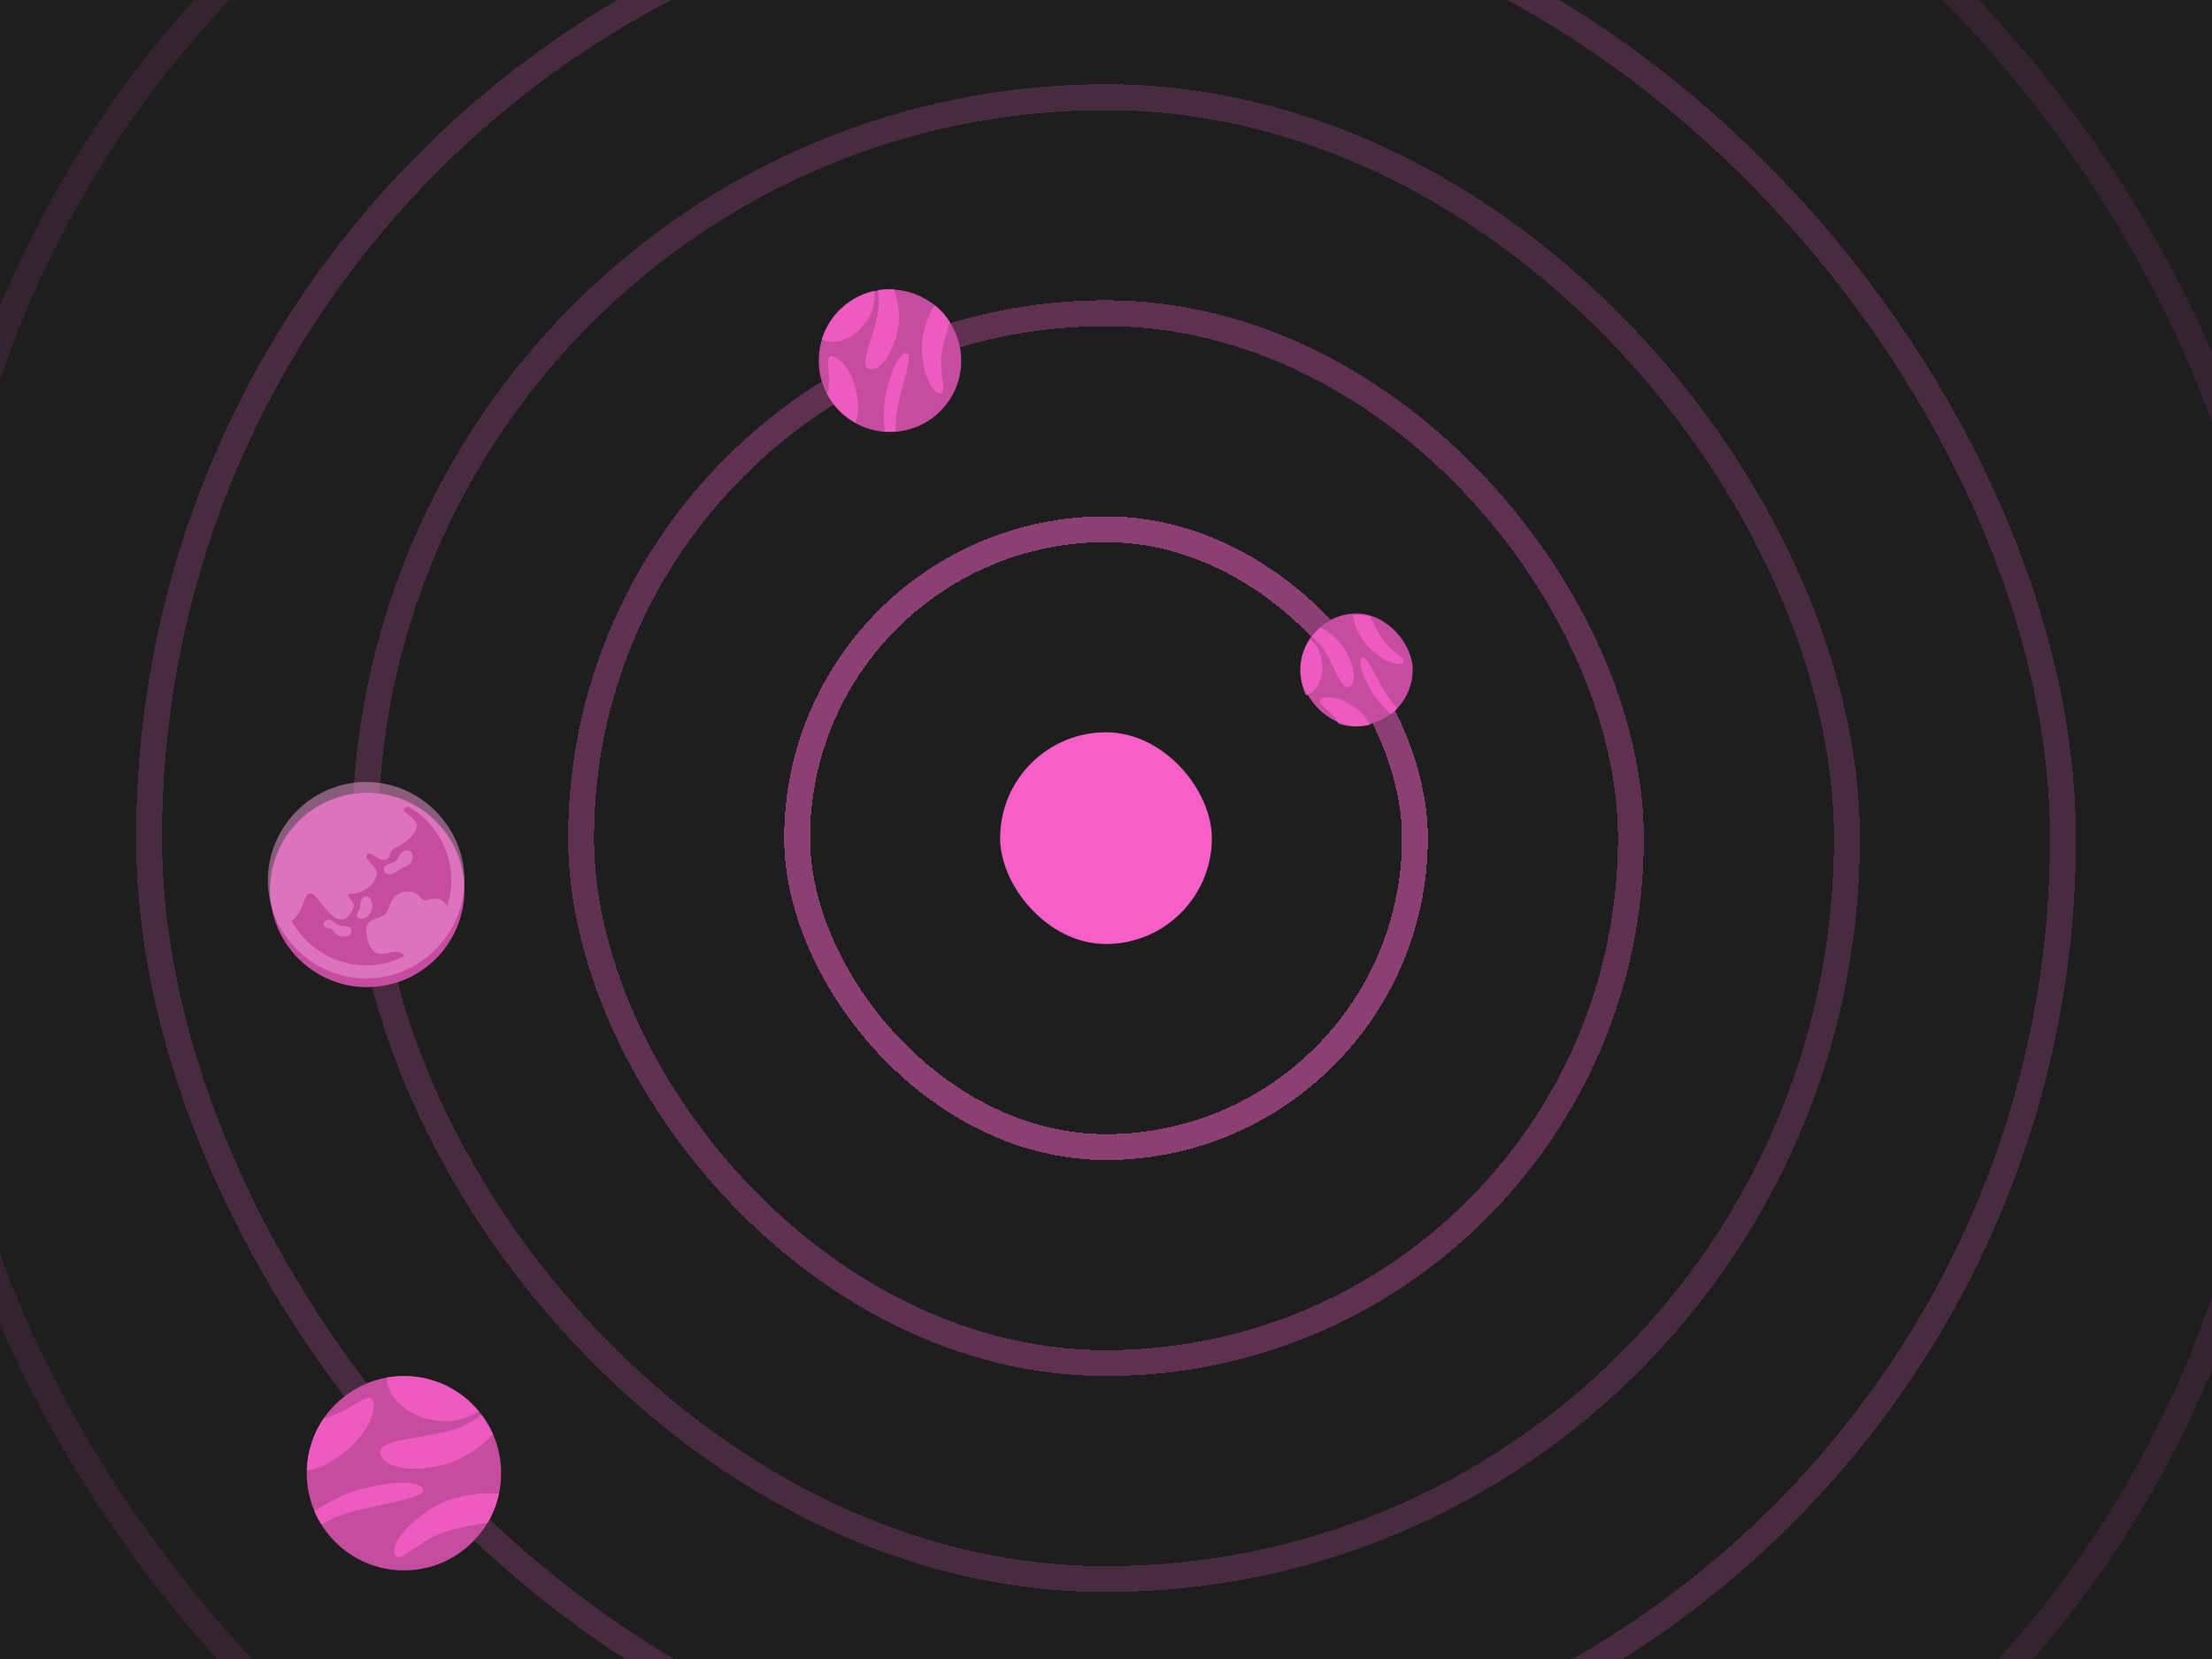 <svg width="1024" height="768" viewBox="0 0 1024 768" fill="none" xmlns="http://www.w3.org/2000/svg">
<g clip-path="url(#clip0_49_48)">
<rect width="1024" height="768" fill="#1E1E1E"/>
<g filter="url(#filter0_d_49_48)">
<rect x="463" y="335" width="98" height="98" rx="49" fill="#F75FC8"/>
</g>
<g opacity="0.5" filter="url(#filter1_d_49_48)">
<rect x="369" y="241" width="286" height="286" rx="143" stroke="#F75FC8" stroke-width="12" shape-rendering="crispEdges"/>
</g>
<g opacity="0.3" filter="url(#filter2_d_49_48)">
<rect x="269" y="141" width="486" height="486" rx="243" stroke="#F75FC8" stroke-width="12" shape-rendering="crispEdges"/>
</g>
<g opacity="0.2" filter="url(#filter3_d_49_48)">
<rect x="169" y="41" width="686" height="686" rx="343" stroke="#F75FC8" stroke-width="12" shape-rendering="crispEdges"/>
</g>
<g opacity="0.2" filter="url(#filter4_d_49_48)">
<rect x="69" y="-59" width="886" height="886" rx="443" stroke="#F75FC8" stroke-width="12" shape-rendering="crispEdges"/>
</g>
<g opacity="0.1" filter="url(#filter5_d_49_48)">
<rect x="-31" y="-159" width="1086" height="1086" rx="484" stroke="#F75FC8" stroke-width="12" shape-rendering="crispEdges"/>
</g>
<g filter="url(#filter6_d_49_48)">
<rect x="602" y="280" width="52" height="52" rx="26" fill="black"/>
</g>
<g filter="url(#filter7_d_49_48)">
<path d="M379 163C379 144.775 393.775 130 412 130V130C430.225 130 445 144.775 445 163V163C445 181.225 430.225 196 412 196V196C393.775 196 379 181.225 379 163V163Z" fill="black"/>
</g>
<g filter="url(#filter8_d_49_48)">
<path d="M125 408C125 383.147 145.147 363 170 363V363C194.853 363 215 383.147 215 408V408C215 432.853 194.853 453 170 453V453C145.147 453 125 432.853 125 408V408Z" fill="black"/>
</g>
<g filter="url(#filter9_d_49_48)">
<path d="M142 678C142 653.147 162.147 633 187 633V633C211.853 633 232 653.147 232 678V678C232 702.853 211.853 723 187 723V723C162.147 723 142 702.853 142 678V678Z" fill="black"/>
</g>
<g opacity="0.8" filter="url(#filter10_d_49_48)">
<rect x="602" y="280" width="52" height="52" rx="26" fill="#F75FC8"/>
</g>
<g opacity="0.8" filter="url(#filter11_d_49_48)">
<path d="M379 163C379 144.775 393.775 130 412 130V130C430.225 130 445 144.775 445 163V163C445 181.225 430.225 196 412 196V196C393.775 196 379 181.225 379 163V163Z" fill="#F75FC8"/>
</g>
<g opacity="0.8" filter="url(#filter12_d_49_48)">
<path d="M125 408C125 383.147 145.147 363 170 363V363C194.853 363 215 383.147 215 408V408C215 432.853 194.853 453 170 453V453C145.147 453 125 432.853 125 408V408Z" fill="#F75FC8"/>
</g>
<g opacity="0.5" clip-path="url(#clip1_49_48)">
<path d="M134.215 427.14C140.951 422.057 140.728 413.497 143.271 413.497C144.653 413.497 146.036 414.701 148.445 417.777C152.549 423.083 155.27 425.713 158.036 425.713C160.623 425.713 163.79 421.923 163.79 418.892C163.79 417.465 161.114 415.637 161.114 414.567C161.114 413.943 161.738 413.631 162.63 413.631C168.92 413.631 174.452 408.369 174.452 404.178C174.452 401.191 169.589 398.427 169.589 396.51C169.589 395.707 170.258 395.172 171.061 395.172C171.597 395.172 172.221 395.395 173.024 395.974C177.886 399.809 180.161 397.803 180.607 395.35C180.786 394.325 181.366 393.255 183.909 392.006C189.217 389.197 192.964 385.363 192.964 382.376C192.964 379.032 186.897 376.178 186.897 374.885C186.897 374.172 188.012 373.548 190.956 372.656C186.362 368.465 179.046 365.389 169.456 365.389C144.252 366.369 127.881 384.382 127.747 407.478C127.702 414.701 129.977 421.879 134.215 427.14ZM189.395 445.153C198.138 439.58 204.562 432.802 208.666 424.955C207.907 419.248 205.186 415.949 201.35 415.949C200.324 415.949 199.031 416.127 197.871 416.528C196.309 417.019 195.997 416.93 194.748 415.503C192.964 413.452 191.403 412.739 188.949 412.739C184.31 412.739 181.633 415.146 179.626 421.166C179.046 422.994 178.243 423.618 175.121 424.821L173.247 425.49C169.768 426.828 168.875 429.325 170.08 434.586C171.151 439.223 173.381 441.586 176.548 441.586C179.403 441.586 181.143 440.56 183.105 440.56C185.96 440.471 187.388 442.344 189.395 445.153ZM180.251 404.758C183.15 404.758 184.444 402.172 187.7 401.191C189.841 400.567 191.001 398.382 191.001 396.51C191.001 394.993 190.243 393.7 188.592 393.7C186.852 393.7 185.247 395.038 184.176 397.312C183.596 398.605 182.615 399.229 180.251 399.898C178.377 400.478 177.708 401.146 177.708 402.573C177.708 404.089 178.912 404.758 180.251 404.758ZM167.314 425.357C169.857 425.357 172.355 422.414 172.355 419.783C172.355 416.528 171.017 415.013 169.456 415.013C167.76 415.013 166.69 417.019 166.69 420.051C166.69 421.79 165.173 421.834 165.173 423.573C165.173 424.643 166.021 425.357 167.314 425.357ZM159.508 433.516C161.471 433.516 162.675 432.49 162.675 430.885C162.675 429.637 161.738 428.834 160.4 428.834C155.003 428.834 154.779 425.802 152.192 425.802C150.765 425.802 149.783 426.649 149.783 427.898C149.783 428.879 150.765 429.637 152.103 429.637C154.958 429.637 153.62 433.516 159.508 433.516ZM169.5 452.955C194.391 452.955 215 432.312 215 407.478C215 382.599 194.347 362 169.456 362C144.609 362 124 382.599 124 407.478C124 432.312 144.653 452.955 169.5 452.955ZM169.5 446.892C147.954 446.892 130.067 429.013 130.067 407.478C130.067 385.943 147.91 368.064 169.456 368.064C191.001 368.064 208.933 385.943 208.933 407.478C208.933 429.013 191.046 446.892 169.5 446.892Z" fill="#F59AD9"/>
</g>
<g opacity="0.8" filter="url(#filter13_d_49_48)">
<path d="M142 678C142 653.147 162.147 633 187 633V633C211.853 633 232 653.147 232 678V678C232 702.853 211.853 723 187 723V723C162.147 723 142 702.853 142 678V678Z" fill="#F75FC8"/>
</g>
<g opacity="0.8" filter="url(#filter14_d_49_48)">
<path fill-rule="evenodd" clip-rule="evenodd" d="M179.018 633.706C181.608 633.242 184.276 633 187 633C200.969 633 213.452 639.365 221.705 649.353C216.942 652.167 211.822 653.956 207 653.956C191.871 653.956 179.544 644.956 179.018 633.706ZM223.047 651.058C219.213 653.679 214.465 656.557 208.845 658.115C204.082 659.436 198.827 660.346 193.941 661.191C183.54 662.992 174.814 664.502 176.081 669.073C177.944 675.791 191.534 677.886 206.436 673.754C214.624 671.483 222.814 665.746 228.222 659.923C226.834 656.761 225.092 653.79 223.047 651.058ZM230.972 687.608C225.484 686.828 218.301 687.392 210.763 689.483C195.862 693.615 180.812 708.71 182.585 715.101C183.52 718.475 186.444 716.47 191.188 713.216L191.188 713.216L191.189 713.216C195.432 710.306 201.132 706.397 208.168 704.446C212.93 703.125 218.179 702.191 223.058 701.322L223.058 701.322C223.983 701.157 224.893 700.995 225.785 700.833C228.172 696.788 229.944 692.336 230.972 687.608ZM148.692 701.622C152.621 699.594 157.413 697.347 162.887 695.829C167.65 694.509 172.851 693.405 177.687 692.38C187.982 690.196 196.619 688.364 195.834 685.533C194.68 681.373 181.665 681.35 166.763 685.483C159.189 687.583 151.322 691.602 145.569 695.592C146.46 697.689 147.506 699.703 148.692 701.622ZM142.018 676.734C156.773 674.616 173 657.807 173 646.956C173 640.834 169.647 642.846 164.206 646.112C160.344 648.429 155.432 651.377 149.92 652.497C145.148 659.421 142.266 667.748 142.018 676.734Z" fill="#F75FC8"/>
</g>
<g opacity="0.8" filter="url(#filter15_d_49_48)">
<path fill-rule="evenodd" clip-rule="evenodd" d="M380.374 153.264C380.933 151.42 381.662 149.599 382.567 147.823C387.21 138.711 395.51 132.685 404.767 130.621C405.02 134.663 404.485 138.597 402.882 141.742C397.854 151.61 387.888 156.659 380.374 153.264ZM406.326 130.312C406.761 133.684 407.06 137.738 406.209 141.921C405.488 145.467 404.334 149.197 403.262 152.664C400.98 160.047 399.065 166.241 402.467 166.933C407.468 167.95 413.352 159.783 415.609 148.689C416.849 142.594 415.828 135.346 413.828 129.883C411.304 129.738 408.787 129.886 406.326 130.312ZM432.799 137.29C430.467 140.61 428.448 145.483 427.306 151.094C425.049 162.187 429.893 177.02 434.651 177.988C437.162 178.499 436.826 175.925 436.281 171.75L436.281 171.75C435.793 168.015 435.137 162.998 436.203 157.76C436.924 154.215 438.059 150.481 439.114 147.01L439.114 147.01C439.314 146.352 439.511 145.704 439.702 145.069C437.856 142.167 435.542 139.532 432.799 137.29ZM414.595 195.616C414.578 192.378 414.706 188.506 415.535 184.431C416.256 180.886 417.265 177.126 418.203 173.631C420.2 166.191 421.876 159.948 419.769 159.519C416.671 158.889 412.331 167.371 410.074 178.464C408.927 184.103 408.934 190.57 409.624 195.649C411.288 195.764 412.95 195.752 414.595 195.616ZM396.143 191.698C399.666 181.369 394.095 165.199 387.017 161.592C383.024 159.558 383.222 162.414 383.544 167.048C383.772 170.337 384.062 174.521 382.961 178.488C385.891 183.902 390.365 188.549 396.143 191.698Z" fill="#F75FC8"/>
</g>
<g opacity="0.8" filter="url(#filter16_d_49_48)">
<path fill-rule="evenodd" clip-rule="evenodd" d="M604.621 317.877C603.954 316.519 603.398 315.083 602.966 313.578C600.753 305.86 602.292 297.955 606.503 291.813C608.812 293.999 610.612 296.544 611.376 299.208C613.772 307.567 610.753 315.803 604.621 317.877ZM607.233 290.801C609.288 292.504 611.631 294.672 613.382 297.53C614.866 299.952 616.202 302.711 617.443 305.277C620.085 310.738 622.302 315.32 624.627 313.896C628.043 311.802 627.048 303.961 622.404 296.383C619.852 292.219 615.385 288.603 611.311 286.537C609.784 287.805 608.418 289.238 607.233 290.801ZM626.171 280.632C626.609 283.788 628.059 287.667 630.408 291.501C635.052 299.079 645.776 305.002 649.027 303.011C650.742 301.959 649.171 300.661 646.622 298.556C644.342 296.672 641.279 294.142 639.087 290.564C637.602 288.142 636.255 285.39 635.002 282.832C634.764 282.348 634.53 281.87 634.3 281.403C631.686 280.725 628.946 280.451 626.171 280.632ZM646.95 323.872C645.206 322.022 643.206 319.73 641.5 316.946C640.015 314.524 638.582 311.825 637.249 309.316L637.249 309.316C634.412 303.974 632.031 299.492 630.591 300.374C628.476 301.671 630.525 308.865 635.169 316.444C637.53 320.296 640.997 324.006 644.113 326.553C645.13 325.728 646.077 324.831 646.95 323.872ZM634.256 331.502C630.748 323.686 618.89 317.383 612.895 319.102C609.513 320.072 611.156 321.606 613.822 324.095C615.714 325.861 618.121 328.108 619.613 330.976C624.195 332.516 629.252 332.789 634.256 331.502Z" fill="#F75FC8"/>
</g>
</g>
<defs>
<filter id="filter0_d_49_48" x="372" y="248" width="280" height="280" filterUnits="userSpaceOnUse" color-interpolation-filters="sRGB">
<feFlood flood-opacity="0" result="BackgroundImageFix"/>
<feColorMatrix in="SourceAlpha" type="matrix" values="0 0 0 0 0 0 0 0 0 0 0 0 0 0 0 0 0 0 127 0" result="hardAlpha"/>
<feOffset dy="4"/>
<feGaussianBlur stdDeviation="45.5"/>
<feComposite in2="hardAlpha" operator="out"/>
<feColorMatrix type="matrix" values="0 0 0 0 0.969 0 0 0 0 0.373 0 0 0 0 0.784 0 0 0 1 0"/>
<feBlend mode="normal" in2="BackgroundImageFix" result="effect1_dropShadow_49_48"/>
<feBlend mode="normal" in="SourceGraphic" in2="effect1_dropShadow_49_48" result="shape"/>
</filter>
<filter id="filter1_d_49_48" x="327" y="203" width="370" height="370" filterUnits="userSpaceOnUse" color-interpolation-filters="sRGB">
<feFlood flood-opacity="0" result="BackgroundImageFix"/>
<feColorMatrix in="SourceAlpha" type="matrix" values="0 0 0 0 0 0 0 0 0 0 0 0 0 0 0 0 0 0 127 0" result="hardAlpha"/>
<feOffset dy="4"/>
<feGaussianBlur stdDeviation="18"/>
<feComposite in2="hardAlpha" operator="out"/>
<feColorMatrix type="matrix" values="0 0 0 0 0.969 0 0 0 0 0.373 0 0 0 0 0.784 0 0 0 0.25 0"/>
<feBlend mode="normal" in2="BackgroundImageFix" result="effect1_dropShadow_49_48"/>
<feBlend mode="normal" in="SourceGraphic" in2="effect1_dropShadow_49_48" result="shape"/>
</filter>
<filter id="filter2_d_49_48" x="227" y="103" width="570" height="570" filterUnits="userSpaceOnUse" color-interpolation-filters="sRGB">
<feFlood flood-opacity="0" result="BackgroundImageFix"/>
<feColorMatrix in="SourceAlpha" type="matrix" values="0 0 0 0 0 0 0 0 0 0 0 0 0 0 0 0 0 0 127 0" result="hardAlpha"/>
<feOffset dy="4"/>
<feGaussianBlur stdDeviation="18"/>
<feComposite in2="hardAlpha" operator="out"/>
<feColorMatrix type="matrix" values="0 0 0 0 0.969 0 0 0 0 0.373 0 0 0 0 0.784 0 0 0 0.25 0"/>
<feBlend mode="normal" in2="BackgroundImageFix" result="effect1_dropShadow_49_48"/>
<feBlend mode="normal" in="SourceGraphic" in2="effect1_dropShadow_49_48" result="shape"/>
</filter>
<filter id="filter3_d_49_48" x="127" y="3" width="770" height="770" filterUnits="userSpaceOnUse" color-interpolation-filters="sRGB">
<feFlood flood-opacity="0" result="BackgroundImageFix"/>
<feColorMatrix in="SourceAlpha" type="matrix" values="0 0 0 0 0 0 0 0 0 0 0 0 0 0 0 0 0 0 127 0" result="hardAlpha"/>
<feOffset dy="4"/>
<feGaussianBlur stdDeviation="18"/>
<feComposite in2="hardAlpha" operator="out"/>
<feColorMatrix type="matrix" values="0 0 0 0 0.969 0 0 0 0 0.373 0 0 0 0 0.784 0 0 0 0.25 0"/>
<feBlend mode="normal" in2="BackgroundImageFix" result="effect1_dropShadow_49_48"/>
<feBlend mode="normal" in="SourceGraphic" in2="effect1_dropShadow_49_48" result="shape"/>
</filter>
<filter id="filter4_d_49_48" x="27" y="-97" width="970" height="970" filterUnits="userSpaceOnUse" color-interpolation-filters="sRGB">
<feFlood flood-opacity="0" result="BackgroundImageFix"/>
<feColorMatrix in="SourceAlpha" type="matrix" values="0 0 0 0 0 0 0 0 0 0 0 0 0 0 0 0 0 0 127 0" result="hardAlpha"/>
<feOffset dy="4"/>
<feGaussianBlur stdDeviation="18"/>
<feComposite in2="hardAlpha" operator="out"/>
<feColorMatrix type="matrix" values="0 0 0 0 0.969 0 0 0 0 0.373 0 0 0 0 0.784 0 0 0 0.25 0"/>
<feBlend mode="normal" in2="BackgroundImageFix" result="effect1_dropShadow_49_48"/>
<feBlend mode="normal" in="SourceGraphic" in2="effect1_dropShadow_49_48" result="shape"/>
</filter>
<filter id="filter5_d_49_48" x="-73" y="-197" width="1170" height="1170" filterUnits="userSpaceOnUse" color-interpolation-filters="sRGB">
<feFlood flood-opacity="0" result="BackgroundImageFix"/>
<feColorMatrix in="SourceAlpha" type="matrix" values="0 0 0 0 0 0 0 0 0 0 0 0 0 0 0 0 0 0 127 0" result="hardAlpha"/>
<feOffset dy="4"/>
<feGaussianBlur stdDeviation="18"/>
<feComposite in2="hardAlpha" operator="out"/>
<feColorMatrix type="matrix" values="0 0 0 0 0.969 0 0 0 0 0.373 0 0 0 0 0.784 0 0 0 0.25 0"/>
<feBlend mode="normal" in2="BackgroundImageFix" result="effect1_dropShadow_49_48"/>
<feBlend mode="normal" in="SourceGraphic" in2="effect1_dropShadow_49_48" result="shape"/>
</filter>
<filter id="filter6_d_49_48" x="566" y="248" width="124" height="124" filterUnits="userSpaceOnUse" color-interpolation-filters="sRGB">
<feFlood flood-opacity="0" result="BackgroundImageFix"/>
<feColorMatrix in="SourceAlpha" type="matrix" values="0 0 0 0 0 0 0 0 0 0 0 0 0 0 0 0 0 0 127 0" result="hardAlpha"/>
<feOffset dy="4"/>
<feGaussianBlur stdDeviation="18"/>
<feComposite in2="hardAlpha" operator="out"/>
<feColorMatrix type="matrix" values="0 0 0 0 0.969 0 0 0 0 0.373 0 0 0 0 0.784 0 0 0 0.25 0"/>
<feBlend mode="normal" in2="BackgroundImageFix" result="effect1_dropShadow_49_48"/>
<feBlend mode="normal" in="SourceGraphic" in2="effect1_dropShadow_49_48" result="shape"/>
</filter>
<filter id="filter7_d_49_48" x="343" y="98" width="138" height="138" filterUnits="userSpaceOnUse" color-interpolation-filters="sRGB">
<feFlood flood-opacity="0" result="BackgroundImageFix"/>
<feColorMatrix in="SourceAlpha" type="matrix" values="0 0 0 0 0 0 0 0 0 0 0 0 0 0 0 0 0 0 127 0" result="hardAlpha"/>
<feOffset dy="4"/>
<feGaussianBlur stdDeviation="18"/>
<feComposite in2="hardAlpha" operator="out"/>
<feColorMatrix type="matrix" values="0 0 0 0 0.969 0 0 0 0 0.373 0 0 0 0 0.784 0 0 0 0.25 0"/>
<feBlend mode="normal" in2="BackgroundImageFix" result="effect1_dropShadow_49_48"/>
<feBlend mode="normal" in="SourceGraphic" in2="effect1_dropShadow_49_48" result="shape"/>
</filter>
<filter id="filter8_d_49_48" x="89" y="331" width="162" height="162" filterUnits="userSpaceOnUse" color-interpolation-filters="sRGB">
<feFlood flood-opacity="0" result="BackgroundImageFix"/>
<feColorMatrix in="SourceAlpha" type="matrix" values="0 0 0 0 0 0 0 0 0 0 0 0 0 0 0 0 0 0 127 0" result="hardAlpha"/>
<feOffset dy="4"/>
<feGaussianBlur stdDeviation="18"/>
<feComposite in2="hardAlpha" operator="out"/>
<feColorMatrix type="matrix" values="0 0 0 0 0.969 0 0 0 0 0.373 0 0 0 0 0.784 0 0 0 0.25 0"/>
<feBlend mode="normal" in2="BackgroundImageFix" result="effect1_dropShadow_49_48"/>
<feBlend mode="normal" in="SourceGraphic" in2="effect1_dropShadow_49_48" result="shape"/>
</filter>
<filter id="filter9_d_49_48" x="106" y="601" width="162" height="162" filterUnits="userSpaceOnUse" color-interpolation-filters="sRGB">
<feFlood flood-opacity="0" result="BackgroundImageFix"/>
<feColorMatrix in="SourceAlpha" type="matrix" values="0 0 0 0 0 0 0 0 0 0 0 0 0 0 0 0 0 0 127 0" result="hardAlpha"/>
<feOffset dy="4"/>
<feGaussianBlur stdDeviation="18"/>
<feComposite in2="hardAlpha" operator="out"/>
<feColorMatrix type="matrix" values="0 0 0 0 0.969 0 0 0 0 0.373 0 0 0 0 0.784 0 0 0 0.25 0"/>
<feBlend mode="normal" in2="BackgroundImageFix" result="effect1_dropShadow_49_48"/>
<feBlend mode="normal" in="SourceGraphic" in2="effect1_dropShadow_49_48" result="shape"/>
</filter>
<filter id="filter10_d_49_48" x="566" y="248" width="124" height="124" filterUnits="userSpaceOnUse" color-interpolation-filters="sRGB">
<feFlood flood-opacity="0" result="BackgroundImageFix"/>
<feColorMatrix in="SourceAlpha" type="matrix" values="0 0 0 0 0 0 0 0 0 0 0 0 0 0 0 0 0 0 127 0" result="hardAlpha"/>
<feOffset dy="4"/>
<feGaussianBlur stdDeviation="18"/>
<feComposite in2="hardAlpha" operator="out"/>
<feColorMatrix type="matrix" values="0 0 0 0 0.969 0 0 0 0 0.373 0 0 0 0 0.784 0 0 0 0.25 0"/>
<feBlend mode="normal" in2="BackgroundImageFix" result="effect1_dropShadow_49_48"/>
<feBlend mode="normal" in="SourceGraphic" in2="effect1_dropShadow_49_48" result="shape"/>
</filter>
<filter id="filter11_d_49_48" x="343" y="98" width="138" height="138" filterUnits="userSpaceOnUse" color-interpolation-filters="sRGB">
<feFlood flood-opacity="0" result="BackgroundImageFix"/>
<feColorMatrix in="SourceAlpha" type="matrix" values="0 0 0 0 0 0 0 0 0 0 0 0 0 0 0 0 0 0 127 0" result="hardAlpha"/>
<feOffset dy="4"/>
<feGaussianBlur stdDeviation="18"/>
<feComposite in2="hardAlpha" operator="out"/>
<feColorMatrix type="matrix" values="0 0 0 0 0.969 0 0 0 0 0.373 0 0 0 0 0.784 0 0 0 0.25 0"/>
<feBlend mode="normal" in2="BackgroundImageFix" result="effect1_dropShadow_49_48"/>
<feBlend mode="normal" in="SourceGraphic" in2="effect1_dropShadow_49_48" result="shape"/>
</filter>
<filter id="filter12_d_49_48" x="89" y="331" width="162" height="162" filterUnits="userSpaceOnUse" color-interpolation-filters="sRGB">
<feFlood flood-opacity="0" result="BackgroundImageFix"/>
<feColorMatrix in="SourceAlpha" type="matrix" values="0 0 0 0 0 0 0 0 0 0 0 0 0 0 0 0 0 0 127 0" result="hardAlpha"/>
<feOffset dy="4"/>
<feGaussianBlur stdDeviation="18"/>
<feComposite in2="hardAlpha" operator="out"/>
<feColorMatrix type="matrix" values="0 0 0 0 0.969 0 0 0 0 0.373 0 0 0 0 0.784 0 0 0 0.25 0"/>
<feBlend mode="normal" in2="BackgroundImageFix" result="effect1_dropShadow_49_48"/>
<feBlend mode="normal" in="SourceGraphic" in2="effect1_dropShadow_49_48" result="shape"/>
</filter>
<filter id="filter13_d_49_48" x="106" y="601" width="162" height="162" filterUnits="userSpaceOnUse" color-interpolation-filters="sRGB">
<feFlood flood-opacity="0" result="BackgroundImageFix"/>
<feColorMatrix in="SourceAlpha" type="matrix" values="0 0 0 0 0 0 0 0 0 0 0 0 0 0 0 0 0 0 127 0" result="hardAlpha"/>
<feOffset dy="4"/>
<feGaussianBlur stdDeviation="18"/>
<feComposite in2="hardAlpha" operator="out"/>
<feColorMatrix type="matrix" values="0 0 0 0 0.969 0 0 0 0 0.373 0 0 0 0 0.784 0 0 0 0.25 0"/>
<feBlend mode="normal" in2="BackgroundImageFix" result="effect1_dropShadow_49_48"/>
<feBlend mode="normal" in="SourceGraphic" in2="effect1_dropShadow_49_48" result="shape"/>
</filter>
<filter id="filter14_d_49_48" x="106.018" y="601" width="160.955" height="155.846" filterUnits="userSpaceOnUse" color-interpolation-filters="sRGB">
<feFlood flood-opacity="0" result="BackgroundImageFix"/>
<feColorMatrix in="SourceAlpha" type="matrix" values="0 0 0 0 0 0 0 0 0 0 0 0 0 0 0 0 0 0 127 0" result="hardAlpha"/>
<feOffset dy="4"/>
<feGaussianBlur stdDeviation="18"/>
<feComposite in2="hardAlpha" operator="out"/>
<feColorMatrix type="matrix" values="0 0 0 0 0.969 0 0 0 0 0.373 0 0 0 0 0.784 0 0 0 0.25 0"/>
<feBlend mode="normal" in2="BackgroundImageFix" result="effect1_dropShadow_49_48"/>
<feBlend mode="normal" in="SourceGraphic" in2="effect1_dropShadow_49_48" result="shape"/>
</filter>
<filter id="filter15_d_49_48" x="344.375" y="97.829" width="131.327" height="137.898" filterUnits="userSpaceOnUse" color-interpolation-filters="sRGB">
<feFlood flood-opacity="0" result="BackgroundImageFix"/>
<feColorMatrix in="SourceAlpha" type="matrix" values="0 0 0 0 0 0 0 0 0 0 0 0 0 0 0 0 0 0 127 0" result="hardAlpha"/>
<feOffset dy="4"/>
<feGaussianBlur stdDeviation="18"/>
<feComposite in2="hardAlpha" operator="out"/>
<feColorMatrix type="matrix" values="0 0 0 0 0.969 0 0 0 0 0.373 0 0 0 0 0.784 0 0 0 0.25 0"/>
<feBlend mode="normal" in2="BackgroundImageFix" result="effect1_dropShadow_49_48"/>
<feBlend mode="normal" in="SourceGraphic" in2="effect1_dropShadow_49_48" result="shape"/>
</filter>
<filter id="filter16_d_49_48" x="565.958" y="248.578" width="119.789" height="123.742" filterUnits="userSpaceOnUse" color-interpolation-filters="sRGB">
<feFlood flood-opacity="0" result="BackgroundImageFix"/>
<feColorMatrix in="SourceAlpha" type="matrix" values="0 0 0 0 0 0 0 0 0 0 0 0 0 0 0 0 0 0 127 0" result="hardAlpha"/>
<feOffset dy="4"/>
<feGaussianBlur stdDeviation="18"/>
<feComposite in2="hardAlpha" operator="out"/>
<feColorMatrix type="matrix" values="0 0 0 0 0.969 0 0 0 0 0.373 0 0 0 0 0.784 0 0 0 0.25 0"/>
<feBlend mode="normal" in2="BackgroundImageFix" result="effect1_dropShadow_49_48"/>
<feBlend mode="normal" in="SourceGraphic" in2="effect1_dropShadow_49_48" result="shape"/>
</filter>
<clipPath id="clip0_49_48">
<rect width="1024" height="768" fill="white"/>
</clipPath>
<clipPath id="clip1_49_48">
<rect width="91" height="91" fill="white" transform="translate(124 362)"/>
</clipPath>
</defs>
</svg>
